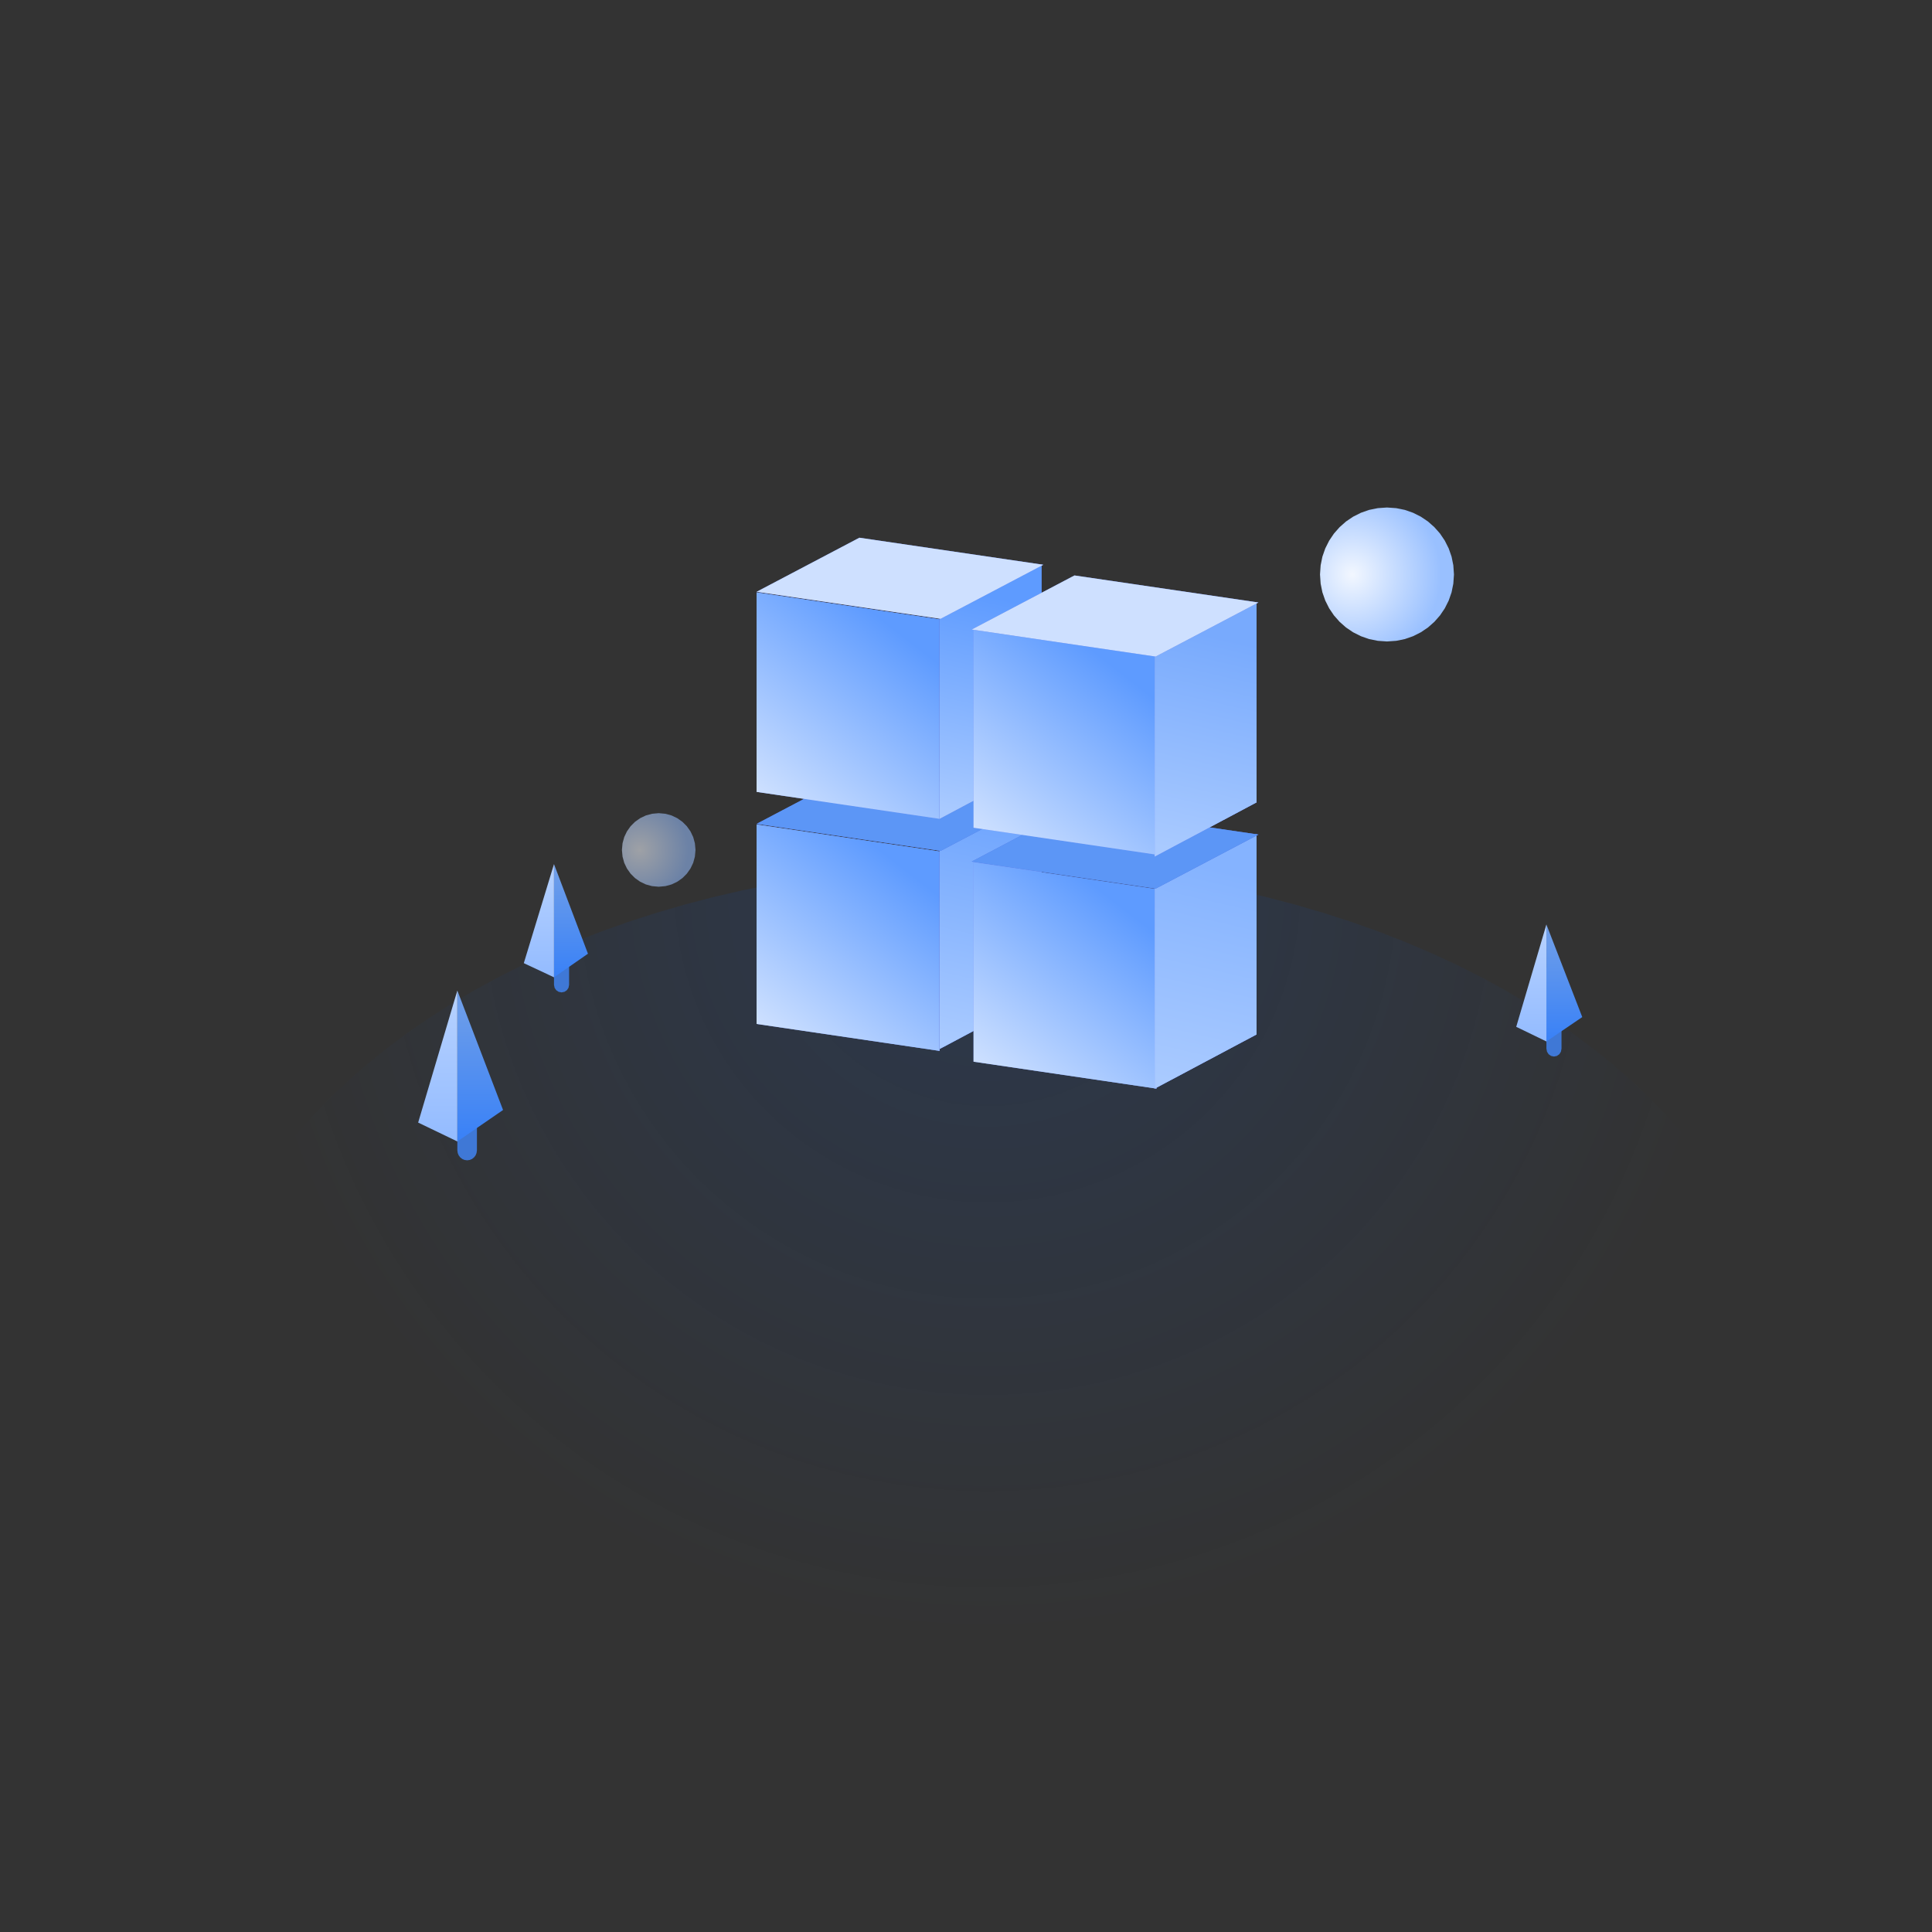 <svg xmlns:xlink="http://www.w3.org/1999/xlink" xmlns="http://www.w3.org/2000/svg" version="1.1" viewBox="0 0 1024 1024" height="1024px" width="1024px">
    <rect x="0" y="0" width="1024" height="1024" fill="#333333" stroke="none"/>
    <title>暂无数据</title>
    <defs>
        <radialGradient id="radialGradient-1" gradientTransform="translate(0.5,0.025),scale(0.663,1),rotate(91.51),translate(-0.5,-0.025)" r="70.727%" fy="2.468%" fx="50%" cy="2.468%" cx="50%">
            <stop offset="0%" stop-opacity="0.152" stop-color="#0052D9"></stop>
            <stop offset="100%" stop-opacity="0" stop-color="#0052D9"></stop>
        </radialGradient>
        <linearGradient id="linearGradient-2" y2="100%" x2="50%" y1="0%" x1="50%">
            <stop offset="0%" stop-color="#72A0E8"></stop>
            <stop offset="99.4%" stop-color="#3981F7"></stop>
        </linearGradient>
        <linearGradient id="linearGradient-3" y2="100%" x2="50%" y1="0%" x1="50%">
            <stop offset="1.276%" stop-color="#B7D2FF"></stop>
            <stop offset="100%" stop-color="#93BBFF"></stop>
        </linearGradient>
        <linearGradient id="linearGradient-4" y2="100%" x2="50%" y1="0%" x1="50%">
            <stop offset="0%" stop-color="#72A0E8"></stop>
            <stop offset="99.4%" stop-color="#3981F7"></stop>
        </linearGradient>
        <linearGradient id="linearGradient-5" y2="100%" x2="50%" y1="0%" x1="50%">
            <stop offset="1.276%" stop-color="#B7D2FF"></stop>
            <stop offset="100%" stop-color="#93BBFF"></stop>
        </linearGradient>
        <linearGradient id="linearGradient-6" y2="100%" x2="50%" y1="0%" x1="50%">
            <stop offset="0%" stop-color="#72A0E8"></stop>
            <stop offset="99.4%" stop-color="#3981F7"></stop>
        </linearGradient>
        <linearGradient id="linearGradient-7" y2="100%" x2="50%" y1="0%" x1="50%">
            <stop offset="1.276%" stop-color="#B7D2FF"></stop>
            <stop offset="100%" stop-color="#93BBFF"></stop>
        </linearGradient>
        <linearGradient id="linearGradient-8" y2="112.402%" x2="4.317%" y1="11.533%" x1="67.94%">
            <stop offset="0%" stop-color="#5E9BFF"></stop>
            <stop offset="100%" stop-color="#E2EDFF"></stop>
        </linearGradient>
        <linearGradient id="linearGradient-9" y2="0%" x2="1.047%" y1="81.915%" x1="57.204%">
            <stop offset="0%" stop-color="#6783E7"></stop>
            <stop offset="100%" stop-color="#496AE0"></stop>
        </linearGradient>
        <linearGradient id="linearGradient-10" y2="100%" x2="45.133%" y1="12.876%" x1="53.144%">
            <stop offset="0%" stop-color="#72A7FE"></stop>
            <stop offset="100%" stop-color="#A9CAFF"></stop>
        </linearGradient>
        <polygon points="97 271 151 242.277 151 136 97 164.723" id="path-11"></polygon>
        <linearGradient id="linearGradient-12" y2="0%" x2="1.047%" y1="81.915%" x1="57.204%">
            <stop offset="0%" stop-color="#7998E9"></stop>
            <stop offset="100%" stop-color="#496AE0"></stop>
        </linearGradient>
        <linearGradient id="linearGradient-13" y2="100%" x2="45.133%" y1="12.876%" x1="53.144%">
            <stop offset="0%" stop-color="#5E9BFF"></stop>
            <stop offset="100%" stop-color="#A9CAFF"></stop>
        </linearGradient>
        <polygon points="97 149 151 120.277 151 14 97 42.723" id="path-14"></polygon>
        <linearGradient id="linearGradient-15" y2="95.63%" x2="29.672%" y1="0%" x1="1.047%">
            <stop offset="0%" stop-color="#496AE0"></stop>
            <stop offset="100%" stop-color="#839EFF"></stop>
        </linearGradient>
        <linearGradient id="linearGradient-16" y2="100%" x2="45.133%" y1="12.876%" x1="53.144%">
            <stop offset="0%" stop-color="#85B3FF"></stop>
            <stop offset="100%" stop-color="#A9CAFF"></stop>
        </linearGradient>
        <polygon points="211 292 265 263.277 265 157 211 185.723" id="path-17"></polygon>
        <linearGradient id="linearGradient-18" y2="100%" x2="45.133%" y1="12.876%" x1="53.144%">
            <stop offset="0%" stop-color="#78AAFD"></stop>
            <stop offset="100%" stop-color="#A9CAFF"></stop>
        </linearGradient>
        <polygon points="211 169 265 140.277 265 34 211 62.723" id="path-19"></polygon>
        <radialGradient id="radialGradient-20" r="66.169%" fy="50%" fx="24.042%" cy="50%" cx="24.042%">
            <stop offset="0%" stop-color="#F2F7FF"></stop>
            <stop offset="100%" stop-color="#99C0FF"></stop>
        </radialGradient>
    </defs>
    <g fill-rule="evenodd" fill="none" stroke-width="1" stroke="none" id="暂无数据">
        <g transform="translate(104, 268.99)" id="编组">
            <g transform="translate(0, 189)">
                <polygon points="841.26 279 841.03 288.24 840.34 297.42 839.21 306.54 837.63 315.62 835.6 324.67 833.11 333.68 829.59 344.26 825.46 354.75 820.71 365.15 815.31 375.49 809.24 385.77 802.77 395.6 795.69 405.31 787.98 414.91 779.62 424.4 770.59 433.79 761.34 442.63 751.48 451.29 741 459.79 729.87 468.12 718.06 476.28 706.13 483.89 693.77 491.17 680.97 498.14 667.72 504.8 654 511.12 640.22 516.96 626.1 522.45 611.63 527.58 596.8 532.35 581.6 536.76 566.4 540.71 550.96 544.27 535.26 547.44 519.3 550.21 503.07 552.59 486.89 554.52 470.55 556.03 454.07 557.12 437.43 557.77 420.63 558 403.83 557.77 387.19 557.12 370.71 556.03 354.37 554.52 338.19 552.59 321.96 550.21 306 547.44 290.3 544.27 274.86 540.71 259.66 536.76 244.46 532.35 229.63 527.58 215.16 522.45 201.04 516.96 187.26 511.12 173.54 504.8 160.29 498.14 147.49 491.17 135.13 483.89 123.2 476.28 111.39 468.12 100.26 459.79 89.78 451.29 79.92 442.63 70.67 433.79 61.64 424.4 53.28 414.91 45.57 405.31 38.49 395.6 32.02 385.77 25.95 375.49 20.55 365.15 15.8 354.75 11.67 344.26 8.15 333.68 5.66 324.67 3.63 315.62 2.05 306.54 0.92 297.42 0.23 288.24 0 279 0.23 269.76 0.92 260.58 2.05 251.46 3.63 242.38 5.66 233.33 8.15 224.32 11.67 213.74 15.8 203.25 20.55 192.85 25.95 182.51 32.02 172.23 38.49 162.4 45.57 152.69 53.28 143.09 61.64 133.6 70.67 124.21 79.92 115.37 89.78 106.71 100.26 98.21 111.39 89.88 123.2 81.72 135.13 74.11 147.49 66.83 160.29 59.86 173.54 53.2 187.26 46.88 201.04 41.04 215.16 35.55 229.63 30.42 244.46 25.65 259.66 21.24 274.86 17.29 290.3 13.73 306 10.56 321.96 7.79 338.19 5.41 354.37 3.48 370.71 1.97 387.19 0.88 403.83 0.23 420.63 0 437.43 0.23 454.07 0.88 470.55 1.97 486.89 3.48 503.07 5.41 519.3 7.79 535.26 10.56 550.96 13.73 566.4 17.29 581.6 21.24 596.8 25.65 611.63 30.42 626.1 35.55 640.22 41.04 654 46.88 667.72 53.2 680.97 59.86 693.77 66.83 706.13 74.11 718.06 81.72 729.87 89.88 741 98.21 751.48 106.71 761.34 115.37 770.59 124.21 779.62 133.6 787.98 143.09 795.69 152.69 802.77 162.4 809.24 172.23 815.31 182.51 820.71 192.85 825.46 203.25 829.59 213.74 833.11 224.32 835.6 233.33 837.63 242.38 839.21 251.46 840.34 260.58 841.03 269.76" fill-rule="nonzero" fill="url(#radialGradient-1)" id="椭圆形"></polygon>
                <g id="路径" transform="translate(117.63, 67)">
                    <polygon points="20.77 30 31.15 30 31.15 84.67 30.95 86.12 30.45 87.36 29.63 88.44 28.58 89.28 27.37 89.8 25.96 90 25.96 90 24.55 89.8 23.35 89.28 22.29 88.44 21.48 87.36 20.97 86.12 20.77 84.67" fill-rule="nonzero" fill="#3F78D6"></polygon>
                    <polygon points="20.77 0 45 63.33 20.77 80" fill="url(#linearGradient-2)"></polygon>
                    <polygon points="20.77 0 0 70 20.77 80" fill="url(#linearGradient-3)"></polygon>
                </g>
                <g id="路径" transform="translate(699.63, 32)">
                    <polygon points="16 23 24 23 24 65.82 23.68 67.46 22.83 68.78 21.56 69.67 20 70 20 70 18.44 69.67 17.17 68.78 16.32 67.46 16 65.82" fill-rule="nonzero" fill="#3F78D6"></polygon>
                    <polygon points="16 0 35 49.08 16 62" fill="url(#linearGradient-4)"></polygon>
                    <polygon points="16 0 0 54.25 16 62" fill="url(#linearGradient-5)"></polygon>
                </g>
                <g id="路径" transform="translate(173.63, 0)">
                    <polygon points="16 23 24 23 24 64 23.68 65.57 22.83 66.83 21.57 67.68 20 68 20 68 18.43 67.68 17.17 66.83 16.32 65.57 16 64" fill-rule="nonzero" fill="#3F78D6"></polygon>
                    <polygon points="16 0 34 47.5 16 60" fill="url(#linearGradient-6)"></polygon>
                    <polygon points="16 0 0 52.5 16 60" fill="url(#linearGradient-7)"></polygon>
                </g>
            </g>
            <g id="路径" transform="translate(297, 16.01)">
                <polygon points="0 152 0 257.714 97 272 97 166.286" fill="#7691F1"></polygon>
                <polygon points="0 152 0 257.714 97 272 97 166.286" fill="url(#linearGradient-8)"></polygon>
                <polygon points="97 271 151 242.277 151 136 97 164.723" fill="#4F6FE1"></polygon>
                <g fill-rule="nonzero">
                    <use xlink:href="#path-11" fill="url(#linearGradient-9)"></use>
                    <use xlink:href="#path-11" fill="url(#linearGradient-10)"></use>
                </g>
                <polygon points="97.509 166 152 137.333 54.491 123 0 151.667" fill="#4F6FE1"></polygon>
                <polygon points="97.509 166 152 137.333 54.491 123 0 151.667" fill-rule="nonzero" fill="#5C96F6"></polygon>
                <polygon points="0 29 0 134.714 97 149 97 43.286" fill="#7691F1"></polygon>
                <polygon points="0 29 0 134.714 97 149 97 43.286" fill="url(#linearGradient-8)"></polygon>
                <polygon points="97 149 151 120.277 151 14 97 42.723" fill="#4F6FE1"></polygon>
                <g fill-rule="nonzero">
                    <use xlink:href="#path-14" fill="url(#linearGradient-12)"></use>
                    <use xlink:href="#path-14" fill="url(#linearGradient-13)"></use>
                </g>
                <polygon points="97.509 43 152 14.333 54.491 0 0 28.667" fill="#4F6FE1"></polygon>
                <polygon points="97.509 43 152 14.333 54.491 0 0 28.667" fill-rule="nonzero" fill="#CEE0FF"></polygon>
                <polygon points="115 172 115 277.714 212 292 212 186.286" fill="#7691F1"></polygon>
                <polygon points="115 172 115 277.714 212 292 212 186.286" fill="url(#linearGradient-8)"></polygon>
                <polygon points="211 292 265 263.277 265 157 211 185.723" fill="#4F6FE1"></polygon>
                <g fill-rule="nonzero">
                    <use xlink:href="#path-17" fill="url(#linearGradient-15)"></use>
                    <use xlink:href="#path-17" fill="url(#linearGradient-16)"></use>
                </g>
                <polygon points="211.509 186 266 157.333 168.491 143 114 171.667" fill="#4F6FE1"></polygon>
                <polygon points="211.509 186 266 157.333 168.491 143 114 171.667" fill-rule="nonzero" fill="#5C96F6"></polygon>
                <polygon points="115 48 115 153.714 212 168 212 62.286" fill="#7691F1"></polygon>
                <polygon points="115 48 115 153.714 212 168 212 62.286" fill="url(#linearGradient-8)"></polygon>
                <polygon points="211 169 265 140.277 265 34 211 62.723" fill="#4F6FE1"></polygon>
                <g fill-rule="nonzero">
                    <use xlink:href="#path-19" fill="url(#linearGradient-15)"></use>
                    <use xlink:href="#path-19" fill="url(#linearGradient-18)"></use>
                </g>
                <polygon points="211.509 63 266 34.333 168.491 20 114 48.667" fill="#4F6FE1"></polygon>
                <polygon points="211.509 63 266 34.333 168.491 20 114 48.667" fill-rule="nonzero" fill="#CEE0FF"></polygon>
            </g>
            <polygon points="666.63 35.5 666.29 40.38 665.36 44.97 663.84 49.32 661.77 53.44 659.24 57.19 656.23 60.6 652.82 63.61 649.07 66.14 644.95 68.21 640.6 69.73 636.01 70.66 631.13 71 626.25 70.66 621.66 69.73 617.31 68.21 613.19 66.14 609.44 63.61 606.03 60.6 603.02 57.19 600.49 53.44 598.42 49.32 596.9 44.97 595.97 40.38 595.63 35.5 595.97 30.62 596.9 26.03 598.42 21.68 600.49 17.56 603.02 13.81 606.03 10.4 609.44 7.39 613.19 4.86 617.31 2.79 621.66 1.27 626.25 0.34 631.13 0 636.01 0.34 640.6 1.27 644.95 2.79 649.07 4.86 652.82 7.39 656.23 10.4 659.24 13.81 661.77 17.56 663.84 21.68 665.36 26.03 666.29 30.62" fill-rule="nonzero" fill="url(#radialGradient-20)" id="椭圆形"></polygon>
            <polygon points="264.63 181.5 264.3 185.06 263.41 188.32 261.97 191.34 260.03 194.08 257.71 196.4 254.97 198.34 251.95 199.78 248.69 200.67 245.13 201 241.57 200.67 238.31 199.78 235.29 198.34 232.55 196.4 230.23 194.08 228.29 191.34 226.85 188.32 225.96 185.06 225.63 181.5 225.96 177.94 226.85 174.68 228.29 171.66 230.23 168.92 232.55 166.6 235.29 164.66 238.31 163.22 241.57 162.33 245.13 162 248.69 162.33 251.95 163.22 254.97 164.66 257.71 166.6 260.03 168.92 261.97 171.66 263.41 174.68 264.3 177.94" fill-rule="nonzero" fill="url(#radialGradient-20)" fill-opacity="0.563" id="椭圆形备份"></polygon>
        </g>
    </g>
</svg>